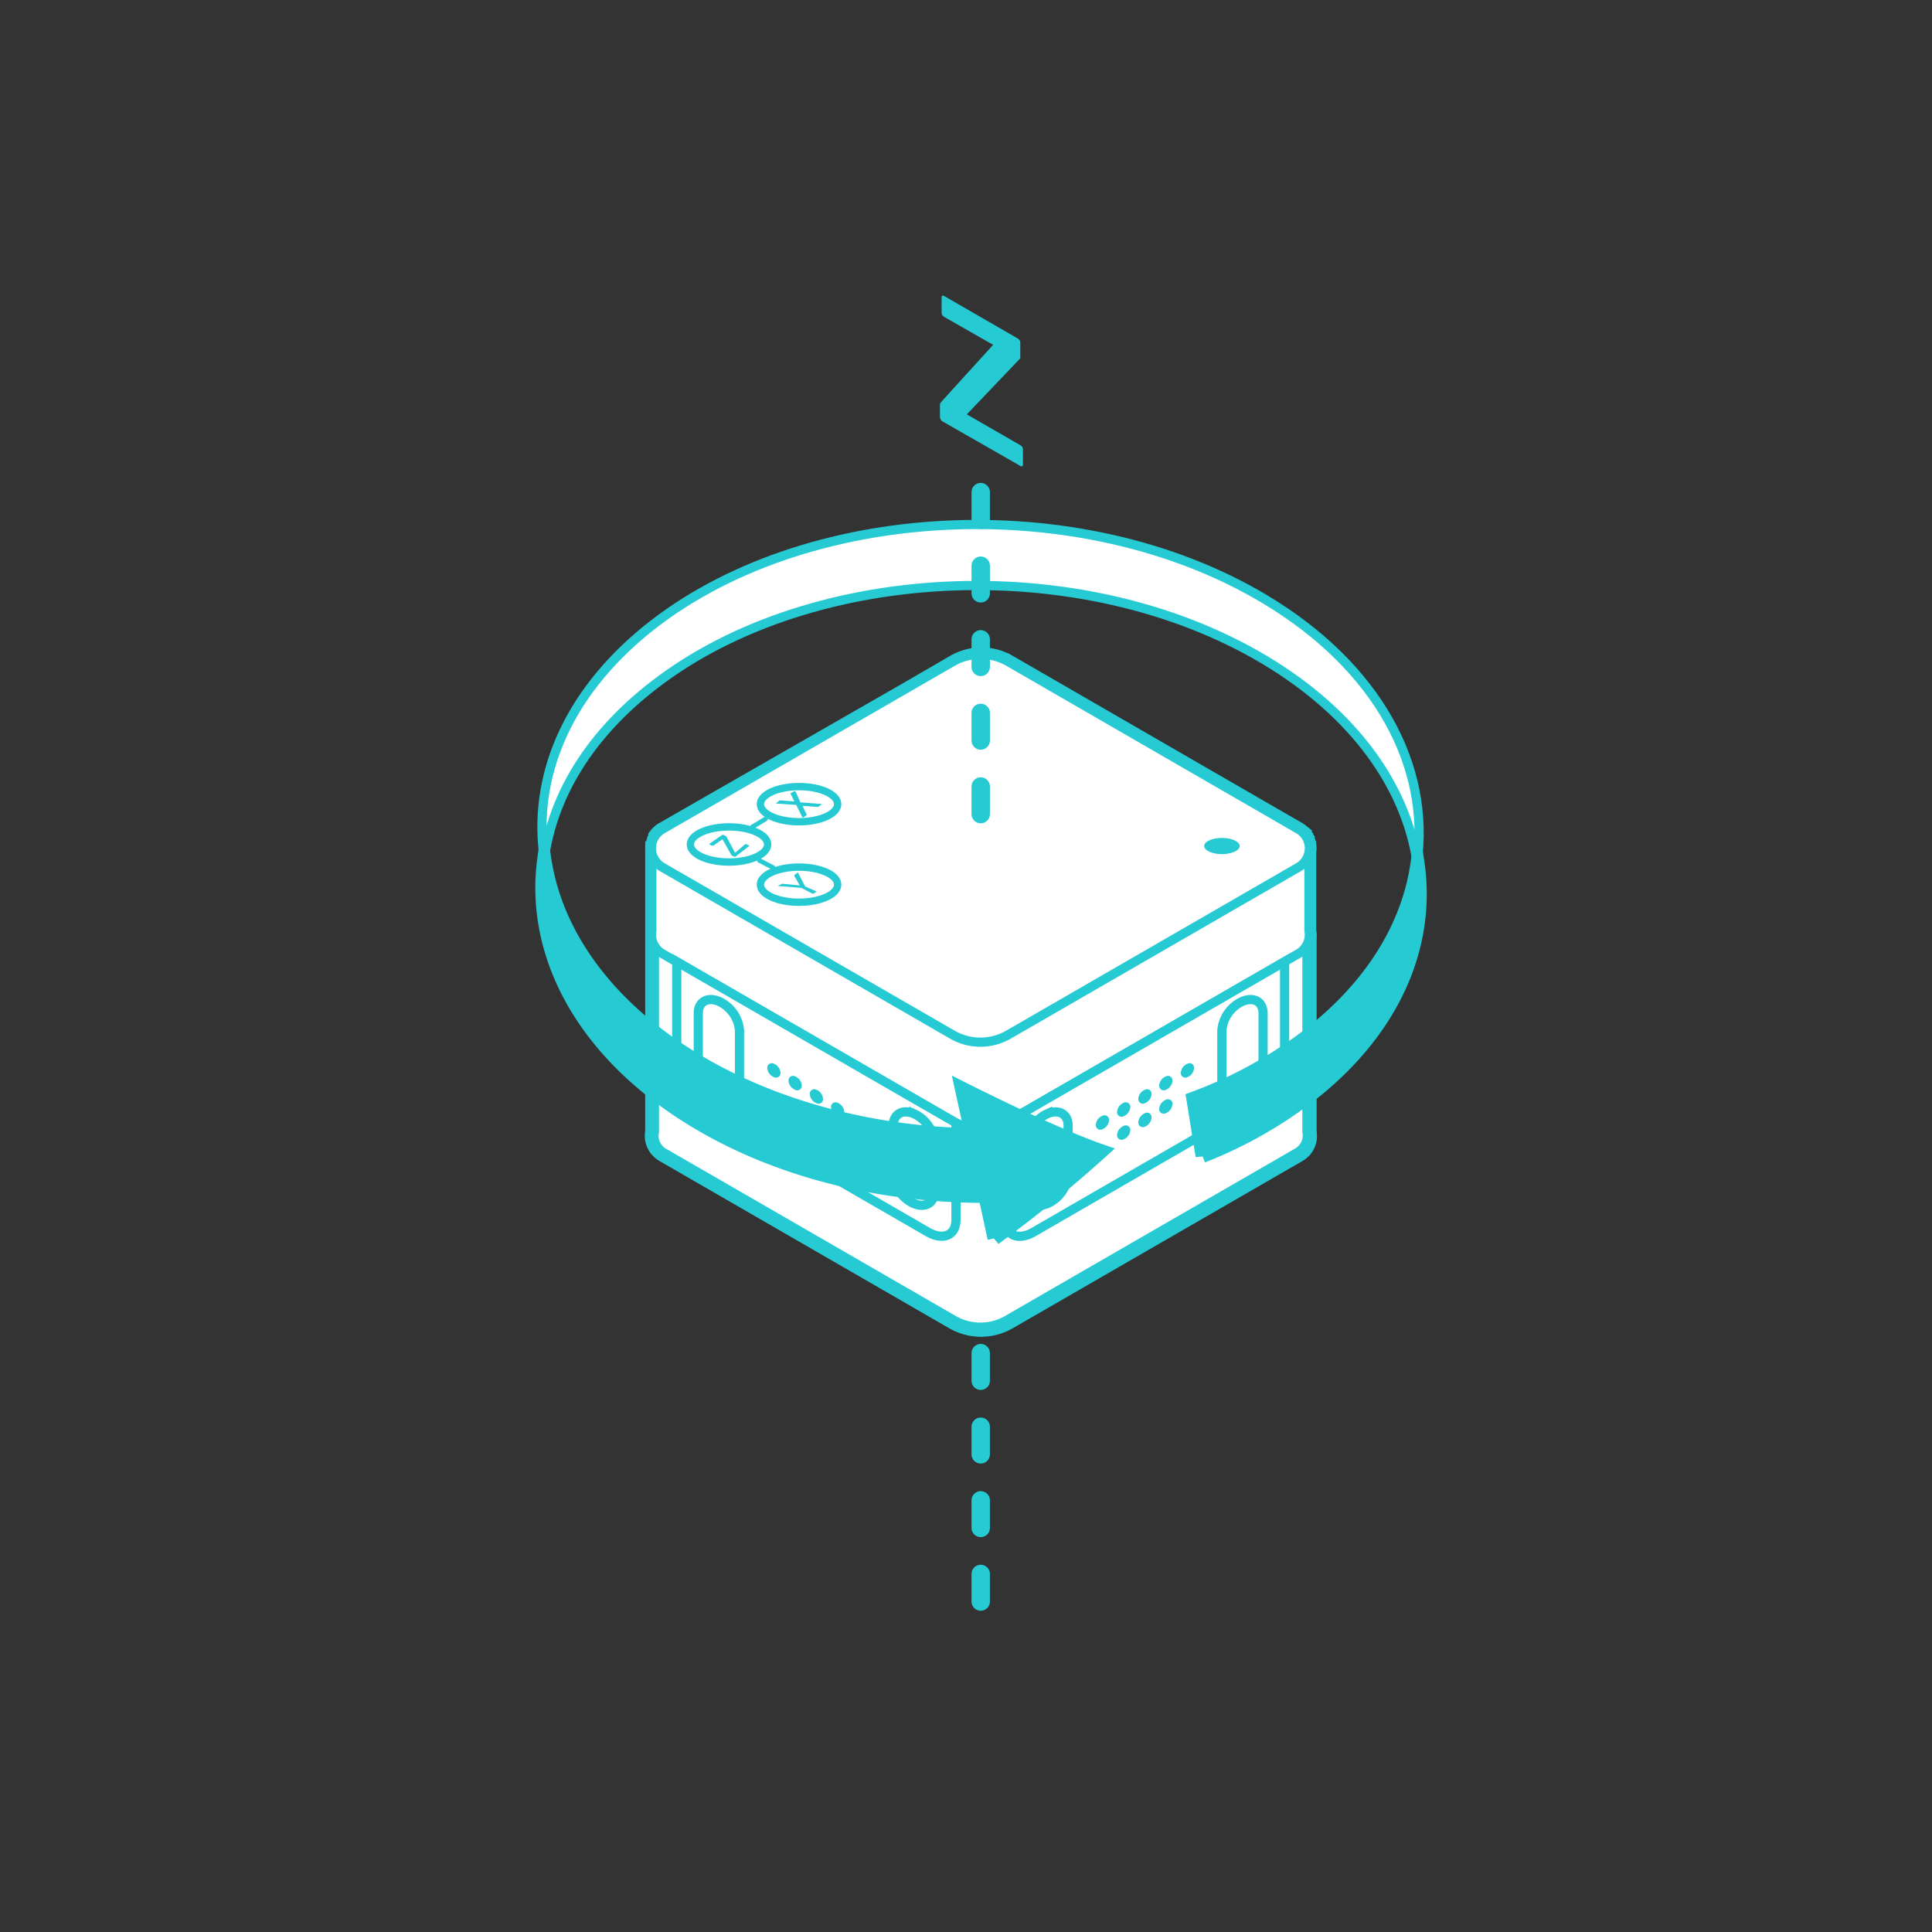 <svg id="레이어_1" data-name="레이어 1" xmlns="http://www.w3.org/2000/svg" width="210" height="210" viewBox="0 0 210 210">
  <rect x="0" y="0" width="210" height="210" fill="#333333" stroke="none"/>
  <defs>
    <style>
      .cls-1, .cls-3, .cls-4, .cls-6 {
        fill: #fff;
      }

      .cls-1 {
        fill-opacity: 0;
      }

      .cls-2, .cls-7, .cls-9 {
        fill: none;
      }

      .cls-2, .cls-3, .cls-4, .cls-6, .cls-7, .cls-8, .cls-9 {
        stroke: #26cad3;
      }

      .cls-2, .cls-3, .cls-4, .cls-6, .cls-7, .cls-8 {
        stroke-miterlimit: 10;
      }

      .cls-2, .cls-3, .cls-8 {
        stroke-width: 1.5px;
      }

      .cls-5, .cls-8 {
        fill: #26cad3;
      }

      .cls-6 {
        stroke-width: 0.8px;
      }

      .cls-7, .cls-9 {
        stroke-linecap: round;
      }

      .cls-7 {
        stroke-width: 0.5px;
      }

      .cls-9 {
        stroke-linejoin: round;
        stroke-width: 2px;
        stroke-dasharray: 3 5;
      }
    </style>
  </defs>
  <title>helpGyroYaw</title>
  <rect class="cls-1" width="210" height="210"/>
  <path class="cls-2" d="M142.31,101.15V92.63a2.42,2.42,0,0,0-.15-1.38V91.19L142,91V90.87l-0.14-.19-0.08-.09-0.18-.17-0.08-.07a2.46,2.46,0,0,0-.3-0.21h0l-31.51-18.2a6.11,6.11,0,0,0-3.06-.82h0a6.1,6.1,0,0,0-3,.82l-5.17,3L72,90.13a2.46,2.46,0,0,0-.31.21l-0.08.07-0.18.17-0.08.09-0.14.19,0,0.14a2.34,2.34,0,0,0-.13.24V91.3a2.42,2.42,0,0,0-.15,1.38v8.53a2.44,2.44,0,0,0,0,.83v21a2.38,2.38,0,0,0,1.15,2.5l31.51,18.19a6.11,6.11,0,0,0,6.11,0l31.51-18.19a2.38,2.38,0,0,0,1.15-2.5V102A2.44,2.44,0,0,0,142.31,101.15Z"/>
  <path class="cls-3" d="M142.31,123V92.2H70.88V123A2.38,2.38,0,0,0,72,125.5l31.51,18.19a6.11,6.11,0,0,0,6.11,0l31.51-18.19A2.38,2.38,0,0,0,142.31,123Z"/>
  <path class="cls-4" d="M142.31,92.63a2.38,2.38,0,0,0-1.15-2.5l-31.51-18.2a6.11,6.11,0,0,0-6.11,0L72,90.13a2.38,2.38,0,0,0-1.15,2.5v8.53a2.38,2.38,0,0,0,1.15,2.5l31.51,18.19a6.11,6.11,0,0,0,6.11,0l31.51-18.19a2.38,2.38,0,0,0,1.15-2.5V92.63h0Z"/>
  <path class="cls-4" d="M73.56,104.53v10.53a6.45,6.45,0,0,0,3.1,4.89l24.15,13.94c1.71,1,3.1.39,3.1-1.31V122.05Z"/>
  <path class="cls-4" d="M99.33,130.82h0a3.83,3.83,0,0,1-2.24-3.19v-5.29c0-1.23,1-1.81,2.24-1.29h0a3.83,3.83,0,0,1,2.24,3.19v5.29C101.57,130.76,100.56,131.34,99.33,130.82Z"/>
  <path class="cls-4" d="M78.14,118.61h0a3.83,3.83,0,0,1-2.24-3.19v-5.29c0-1.23,1-1.81,2.24-1.29h0A3.83,3.83,0,0,1,80.38,112v5.29C80.38,118.55,79.37,119.13,78.14,118.61Z"/>
  <path class="cls-5" d="M94.08,122.28a0.49,0.49,0,0,1-.72.46,1.15,1.15,0,0,1-.72-1,0.49,0.49,0,0,1,.72-0.46A1.15,1.15,0,0,1,94.08,122.28Z"/>
  <path class="cls-5" d="M91.77,120.87a0.49,0.49,0,0,1-.72.46,1.15,1.15,0,0,1-.72-1,0.49,0.49,0,0,1,.72-0.46A1.15,1.15,0,0,1,91.77,120.87Z"/>
  <path class="cls-5" d="M89.46,119.45a0.49,0.49,0,0,1-.72.46,1.15,1.15,0,0,1-.72-1,0.49,0.49,0,0,1,.72-0.46A1.15,1.15,0,0,1,89.46,119.45Z"/>
  <path class="cls-5" d="M87.15,118a0.49,0.49,0,0,1-.72.46,1.15,1.15,0,0,1-.72-1,0.49,0.49,0,0,1,.72-0.46A1.15,1.15,0,0,1,87.15,118Z"/>
  <path class="cls-5" d="M84.84,116.62a0.49,0.49,0,0,1-.72.46,1.15,1.15,0,0,1-.72-1,0.49,0.49,0,0,1,.72-0.46A1.15,1.15,0,0,1,84.84,116.62Z"/>
  <path class="cls-5" d="M91.77,123.38a0.49,0.49,0,0,1-.72.46,1.15,1.15,0,0,1-.72-1,0.49,0.49,0,0,1,.72-0.46A1.15,1.15,0,0,1,91.77,123.38Z"/>
  <path class="cls-5" d="M89.46,122a0.49,0.49,0,0,1-.72.46,1.15,1.15,0,0,1-.72-1,0.49,0.49,0,0,1,.72-0.46A1.15,1.15,0,0,1,89.46,122Z"/>
  <path class="cls-5" d="M87.15,120.54a0.49,0.49,0,0,1-.72.46,1.15,1.15,0,0,1-.72-1,0.49,0.49,0,0,1,.72-0.46A1.15,1.15,0,0,1,87.15,120.54Z"/>
  <path class="cls-4" d="M139.63,104.53v10.53a6.45,6.45,0,0,1-3.1,4.89L112.38,133.9c-1.71,1-3.1.39-3.1-1.31V122.05Z"/>
  <path class="cls-4" d="M113.86,130.82h0a3.83,3.83,0,0,0,2.24-3.19v-5.29c0-1.23-1-1.81-2.24-1.29h0a3.83,3.83,0,0,0-2.24,3.19v5.29C111.62,130.76,112.63,131.34,113.86,130.82Z"/>
  <path class="cls-4" d="M135.05,118.61h0a3.83,3.83,0,0,0,2.24-3.19v-5.29c0-1.23-1-1.81-2.24-1.29h0a3.83,3.83,0,0,0-2.24,3.19v5.29C132.81,118.55,133.82,119.13,135.05,118.61Z"/>
  <path class="cls-5" d="M119.11,122.28a0.49,0.49,0,0,0,.72.46,1.15,1.15,0,0,0,.72-1,0.49,0.49,0,0,0-.72-0.46A1.15,1.15,0,0,0,119.11,122.28Z"/>
  <path class="cls-5" d="M121.42,120.87a0.49,0.49,0,0,0,.72.46,1.15,1.15,0,0,0,.72-1,0.49,0.49,0,0,0-.72-0.46A1.15,1.15,0,0,0,121.42,120.87Z"/>
  <path class="cls-5" d="M123.73,119.45a0.49,0.49,0,0,0,.72.46,1.15,1.15,0,0,0,.72-1,0.49,0.49,0,0,0-.72-0.46A1.15,1.15,0,0,0,123.73,119.45Z"/>
  <path class="cls-5" d="M126,118a0.49,0.49,0,0,0,.72.46,1.15,1.15,0,0,0,.72-1,0.49,0.49,0,0,0-.72-0.46A1.15,1.15,0,0,0,126,118Z"/>
  <path class="cls-5" d="M128.35,116.62a0.49,0.49,0,0,0,.72.46,1.15,1.15,0,0,0,.72-1,0.49,0.49,0,0,0-.72-0.46A1.15,1.15,0,0,0,128.35,116.62Z"/>
  <path class="cls-5" d="M121.42,123.38a0.49,0.49,0,0,0,.72.46,1.15,1.15,0,0,0,.72-1,0.49,0.49,0,0,0-.72-0.46A1.15,1.15,0,0,0,121.42,123.38Z"/>
  <path class="cls-5" d="M123.73,122a0.49,0.49,0,0,0,.72.46,1.15,1.15,0,0,0,.72-1,0.49,0.49,0,0,0-.72-0.46A1.15,1.15,0,0,0,123.73,122Z"/>
  <path class="cls-5" d="M126,120.54a0.49,0.49,0,0,0,.72.46,1.15,1.15,0,0,0,.72-1,0.49,0.49,0,0,0-.72-0.46A1.15,1.15,0,0,0,126,120.54Z"/>
  <path class="cls-4" d="M103.54,71.93L72,90.13a2.39,2.39,0,0,0,0,4.14l31.51,18.19a6.11,6.11,0,0,0,6.11,0l31.51-18.19a2.39,2.39,0,0,0,0-4.14l-31.51-18.2A6.11,6.11,0,0,0,103.54,71.93Z"/>
  <ellipse class="cls-5" cx="132.82" cy="91.96" rx="1.93" ry="0.88"/>
  <ellipse class="cls-6" cx="86.85" cy="87.41" rx="4.2" ry="1.91"/>
  <path class="cls-5" d="M87.7,88.58h0l-0.38.28H87.24a0.08,0.08,0,0,1-.05-0.06l-0.64-1.31-2.08-.14a0.12,0.12,0,0,1-.09,0,0.08,0.08,0,0,1,0-.06L84.74,87h0.11l1.49,0.11-0.43-.88h0L86.33,86h0.13L87,87.21l2.21,0.17h0.1a0.06,0.06,0,0,1,0,.05l-0.38.28H88.84l-1.61-.12Z"/>
  <ellipse class="cls-6" cx="86.85" cy="96.16" rx="4.2" ry="1.91"/>
  <path class="cls-5" d="M88.76,96.9h0l-0.31.23H88.3l-1.18-.61-2.43-.21H84.6V96.25l0.4-.18a0.18,0.18,0,0,1,.12,0l1.81,0.17-0.6-1.05a0,0,0,0,1,0-.07h0l0.36-.26a0.09,0.09,0,0,1,.08,0,0.1,0.1,0,0,1,0,.06l0.74,1.43Z"/>
  <line class="cls-7" x1="81.79" y1="89.87" x2="83.21" y2="89.02"/>
  <line class="cls-7" x1="82.54" y1="93.53" x2="84.01" y2="94.29"/>
  <path class="cls-4" d="M59.16,93.31c0.9-6.51,4.56-12.88,11.11-18.2,17-13.86,47.14-15.37,67.21-3.37,9.76,5.84,15.34,13.79,16.55,22,1.45-10.44-4.22-21.24-16.58-28.63-20.07-12-50.16-10.49-67.21,3.37C61.48,75.62,57.88,84.62,59.16,93.31Z"/>
  <path class="cls-8" d="M75.74,121.94C84.85,127.39,96,130,107.09,130l1,4.6a144.3,144.3,0,0,0,11.65-9.47c-5.32-1.82-15.21-6.84-15.21-6.84l1.11,5.09c-10.61-.21-21.22-2.86-29.93-8.08-9.76-5.84-15.34-13.79-16.55-22C57.71,103.75,63.38,114.55,75.74,121.94Z"/>
  <path class="cls-8" d="M129.7,119.42l1,6.23a47.25,47.25,0,0,0,12.3-7.08c8.76-7.12,12.36-16.12,11.08-24.81-0.9,6.51-4.56,12.88-11.11,18.2A47.74,47.74,0,0,1,129.7,119.42Z"/>
  <line class="cls-9" x1="106.6" y1="147.08" x2="106.6" y2="178.84"/>
  <path class="cls-5" d="M102.51,45.84a0.61,0.61,0,0,1-.34-0.55V44a0.36,0.36,0,0,1,.06-0.21l0.12-.15,5.6-6.16-5.26-3a0.72,0.72,0,0,1-.27-0.23,0.62,0.62,0,0,1-.07-0.32V32.37a0.26,0.26,0,0,1,.07-0.23,0.33,0.33,0,0,1,.27.07l7.86,4.54a0.76,0.76,0,0,1,.29.25,0.66,0.66,0,0,1,.06.31v1.44a0.4,0.4,0,0,1,0,.17,0.29,0.29,0,0,1-.09.12l-5.72,6,5.76,3.32a0.71,0.71,0,0,1,.27.23,0.62,0.62,0,0,1,.07.32v1.53a0.27,0.27,0,0,1-.07.24,0.33,0.33,0,0,1-.27-0.07Z"/>
  <line class="cls-9" x1="106.6" y1="88.49" x2="106.6" y2="50.94"/>
  <ellipse class="cls-6" cx="79.24" cy="91.79" rx="4.2" ry="1.91"/>
  <path class="cls-5" d="M79.94,93.11a0.12,0.12,0,0,1-.14,0L79.53,93h0l-1-1.78-1,.7H77.39l-0.33-.17h0l1.44-1h0.14l0.31,0.16h0L79.9,92.7l1.1-.94h0.14l0.33,0.17h0Z"/>
</svg>
